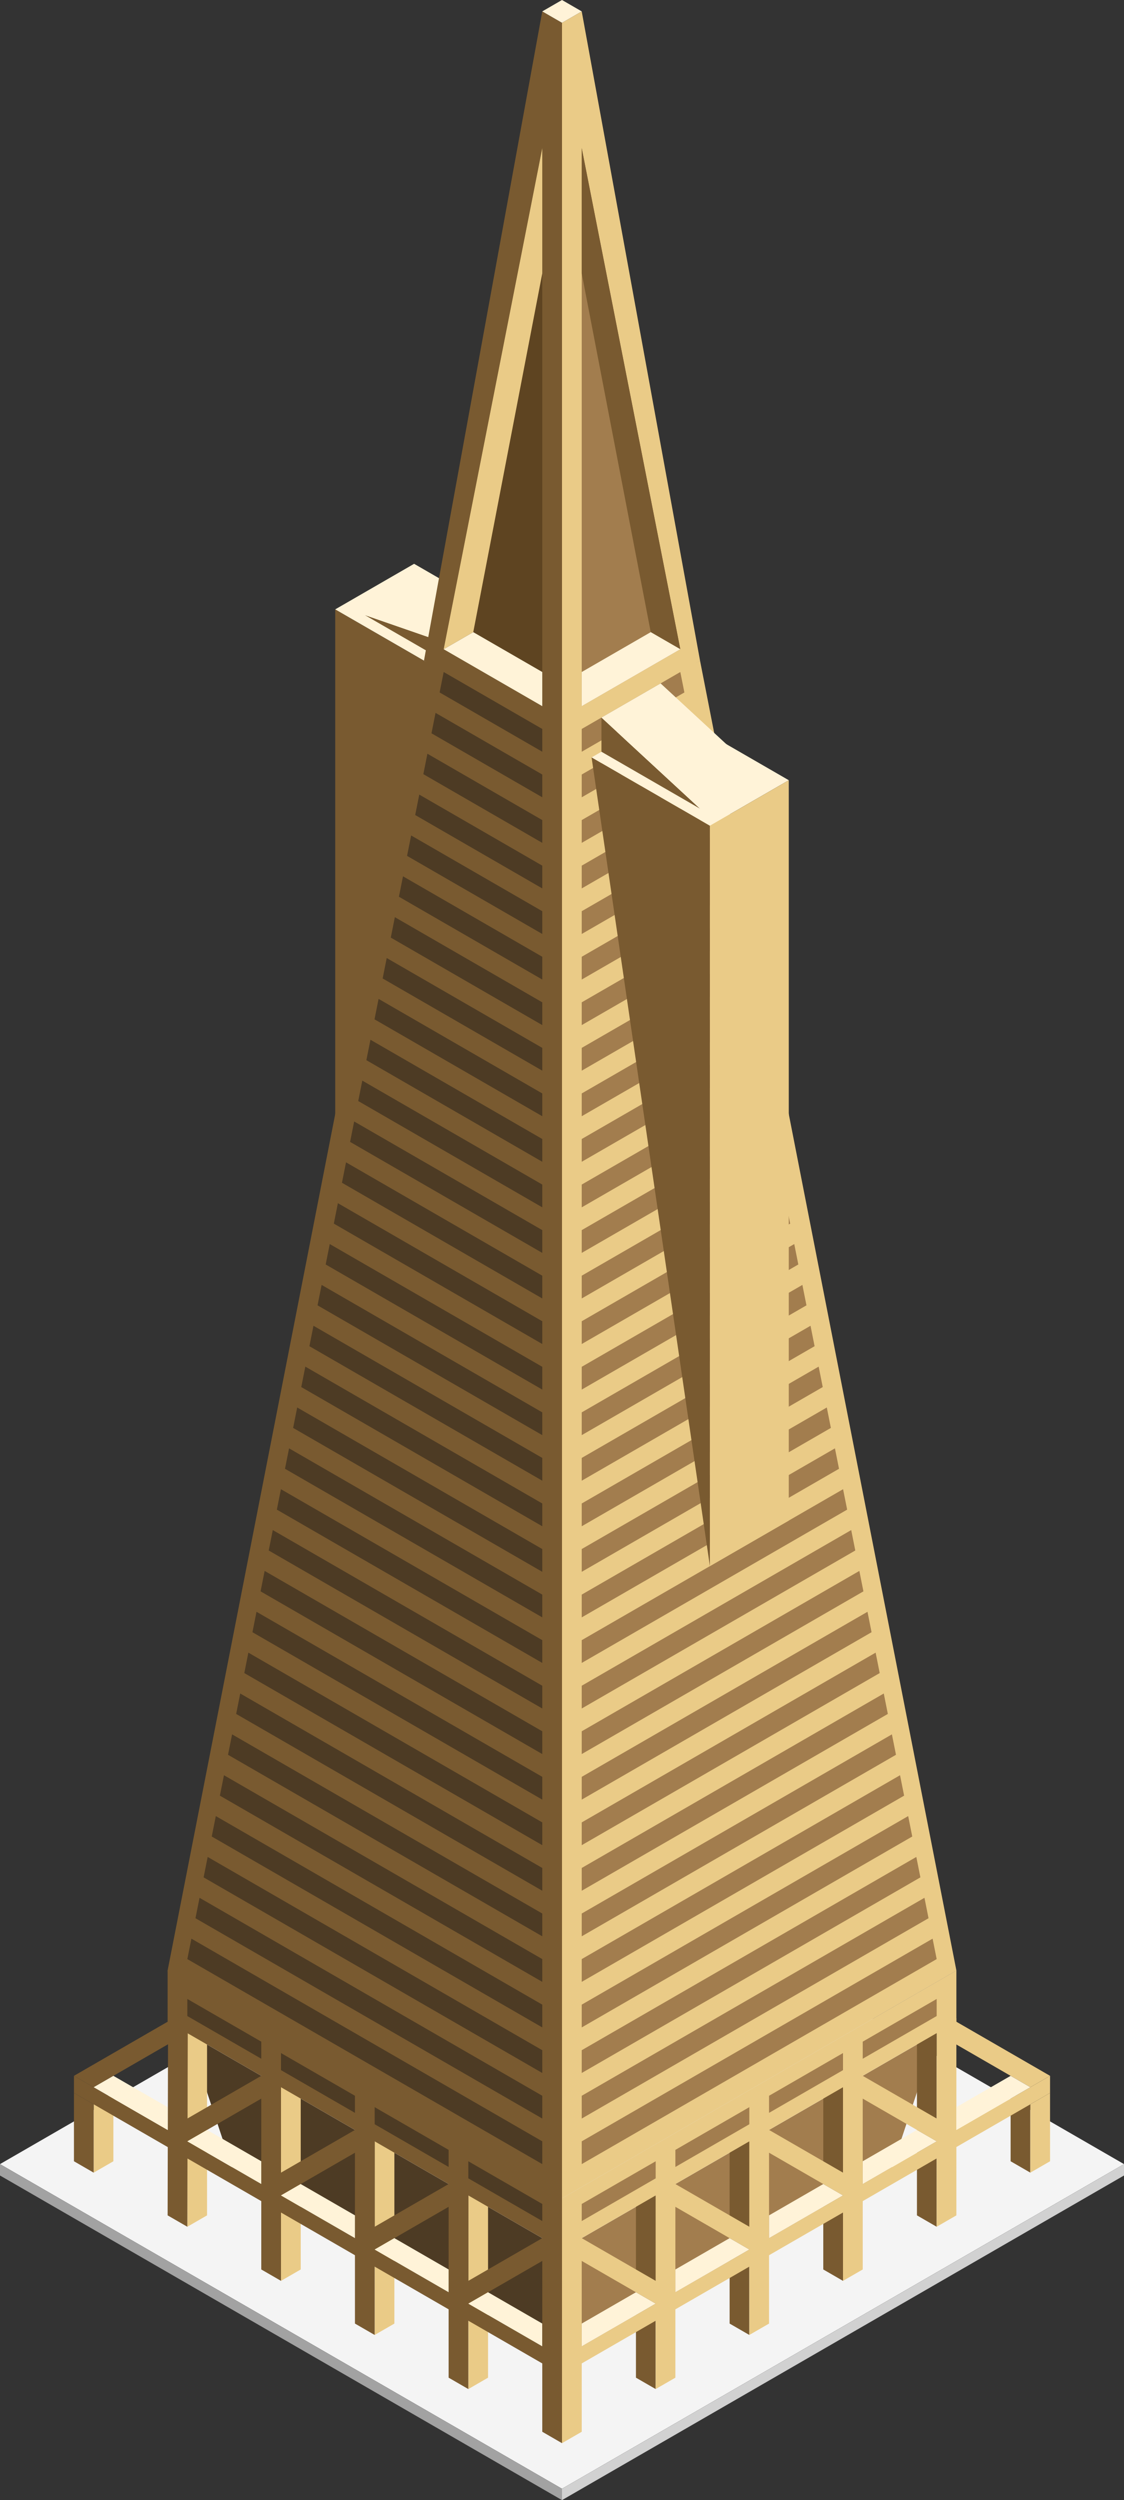 <?xml version="1.0" standalone="no"?><!-- Generator: Gravit.io --><svg xmlns="http://www.w3.org/2000/svg" xmlns:xlink="http://www.w3.org/1999/xlink" style="isolation:isolate" viewBox="776 1068.098 428 951.574" width="428" height="951.574"><rect x="776" y="1068.098" width="428" height="951.574" fill="#333333" stroke="none"/><g id="Group"><path d=" M 990 2015.337 L 1204 1891.784 L 990 1768.231 L 776 1891.784 L 990 2015.337 Z " id="Path" fill="rgb(244,244,244)"/><path d=" M 990 2015.337 L 990 2019.672 L 776 1896.12 L 776 1891.784 L 990 2015.337 Z " id="Path" fill="rgb(162,162,162)"/><path d=" M 990 2019.672 L 1204 1896.12 L 1204 1891.784 L 990 2015.337 L 990 2019.672 Z " id="Path" fill="rgb(209,209,209)"/><path d=" M 847.333 1841.93 L 866.105 1898.287 L 990 1969.818 L 990 1924.298 L 847.333 1841.93 Z " id="Path" fill="rgb(77,59,36)"/><path d=" M 1132.667 1841.93 L 1113.895 1898.287 L 990 1969.818 L 990 1924.298 L 1132.667 1841.93 Z " id="Path" fill="rgb(162,125,78)"/><path d=" M 1132.667 1841.93 L 1125.158 1837.594 L 1125.158 1911.293 L 1132.667 1915.628 L 1132.667 1841.93 Z " id="Path" fill="rgb(121,90,48)"/><path d=" M 847.333 1841.93 L 854.842 1837.594 L 854.842 1911.293 L 847.333 1915.628 L 847.333 1841.93 Z " id="Path" fill="rgb(234,203,135)"/><path d=" M 1168.333 1869.025 L 1160.825 1864.689 L 1160.825 1890.7 L 1168.333 1895.036 L 1168.333 1869.025 Z " id="Path" fill="rgb(121,90,48)"/><path d=" M 811.667 1869.024 L 819.175 1864.689 L 819.175 1890.7 L 811.667 1895.036 L 811.667 1869.024 Z " id="Path" fill="rgb(234,203,135)"/><path d=" M 1061.333 1883.114 L 1053.825 1878.779 L 1053.825 1952.477 L 1061.333 1956.812 L 1061.333 1883.114 Z " id="Path" fill="rgb(121,90,48)"/><path d=" M 918.667 1883.114 L 926.175 1878.779 L 926.175 1952.477 L 918.667 1956.812 L 918.667 1883.114 Z " id="Path" fill="rgb(234,203,135)"/><path d=" M 1097 1862.522 L 1089.491 1858.187 L 1089.491 1931.885 L 1097 1936.22 L 1097 1862.522 Z " id="Path" fill="rgb(121,90,48)"/><path d=" M 883 1862.522 L 890.509 1858.186 L 890.509 1931.885 L 883 1936.22 L 883 1862.522 Z " id="Path" fill="rgb(234,203,135)"/><path d=" M 1025.667 1903.706 L 1018.158 1899.371 L 1018.158 1973.069 L 1025.667 1977.404 L 1025.667 1903.706 Z " id="Path" fill="rgb(121,90,48)"/><path d=" M 954.333 1903.706 L 961.842 1899.371 L 961.842 1973.069 L 954.333 1977.404 L 954.333 1903.706 Z " id="Path" fill="rgb(234,203,135)"/><path d=" M 839.825 1818.086 L 990 1731.382 L 1140.175 1818.086 L 990 1904.79 L 839.825 1818.086 Z " id="Path" fill="rgb(209,209,209)"/><path d=" M 990 1904.79 L 990 1924.298 L 1140.175 1837.594 L 1140.175 1818.086 L 990 1904.79 Z " id="Path" fill="rgb(234,203,135)"/><path d=" M 990 1965.483 L 990 1971.985 L 1175.842 1864.689 L 1175.842 1858.187 L 990 1965.483 Z " id="Path" fill="rgb(234,203,135)"/><path d=" M 990 1965.483 L 990 1971.985 L 804.158 1864.689 L 804.158 1858.187 L 990 1965.483 Z " id="Path" fill="rgb(121,90,48)"/><path d=" M 990 1904.79 L 990 1924.298 L 839.825 1837.594 L 839.825 1818.086 L 990 1904.79 Z " id="Path" fill="rgb(121,90,48)"/><path d=" M 997.509 1906.957 L 997.509 1913.46 L 1025.667 1897.203 L 1025.667 1890.701 L 997.509 1906.957 Z " id="Path" fill="rgb(162,125,78)"/><path d=" M 982.491 1906.957 L 982.491 1913.46 L 954.333 1897.203 L 954.333 1890.701 L 982.491 1906.957 Z " id="Path" fill="rgb(77,59,36)"/><path d=" M 1068.842 1865.773 L 1068.842 1872.276 L 1097 1856.019 L 1097 1849.516 L 1068.842 1865.773 Z " id="Path" fill="rgb(162,125,78)"/><path d=" M 911.158 1865.773 L 911.158 1872.276 L 883 1856.019 L 883 1849.516 L 911.158 1865.773 Z " id="Path" fill="rgb(77,59,36)"/><path d=" M 1033.175 1886.365 L 1033.175 1892.868 L 1061.333 1876.611 L 1061.333 1870.108 L 1033.175 1886.365 Z " id="Path" fill="rgb(162,125,78)"/><path d=" M 946.825 1886.365 L 946.825 1892.868 L 918.667 1876.611 L 918.667 1870.108 L 946.825 1886.365 Z " id="Path" fill="rgb(77,59,36)"/><path d=" M 1104.509 1845.181 L 1104.509 1851.684 L 1132.667 1835.427 L 1132.667 1828.924 L 1104.509 1845.181 Z " id="Path" fill="rgb(162,125,78)"/><path d=" M 875.491 1845.181 L 875.491 1851.684 L 847.333 1835.427 L 847.333 1828.924 L 875.491 1845.181 Z " id="Path" fill="rgb(77,59,36)"/><path d=" M 1025.667 1902.335 L 1033.175 1898 L 1033.175 1973.069 L 1025.667 1977.404 L 1025.667 1902.335 Z " id="Path" fill="rgb(234,203,135)"/><path d=" M 954.333 1901.75 L 946.825 1897.415 L 946.825 1973.069 L 954.333 1977.404 L 954.333 1901.75 Z " id="Path" fill="rgb(121,90,48)"/><path d=" M 1061.333 1881.335 L 1068.842 1877 L 1068.842 1952.477 L 1061.333 1956.812 L 1061.333 1881.335 Z " id="Path" fill="rgb(234,203,135)"/><path d=" M 918.667 1881.75 L 911.158 1877.415 L 911.158 1952.477 L 918.667 1956.812 L 918.667 1881.75 Z " id="Path" fill="rgb(121,90,48)"/><path d=" M 1097 1859.835 L 1104.509 1855.5 L 1104.509 1931.885 L 1097 1936.22 L 1097 1859.835 Z " id="Path" fill="rgb(234,203,135)"/><path d=" M 883 1859.75 L 875.491 1855.415 L 875.491 1931.885 L 883 1936.22 L 883 1859.75 Z " id="Path" fill="rgb(121,90,48)"/><path d=" M 1132.667 1840.585 L 1140.175 1836.25 L 1140.175 1911.293 L 1132.667 1915.628 L 1132.667 1840.585 Z " id="Path" fill="rgb(234,203,135)"/><path d=" M 847.5 1840.304 L 840 1835.974 L 839.825 1911.293 L 847.333 1915.628 L 847.5 1840.304 Z " id="Path" fill="rgb(121,90,48)"/><path d=" M 1168.333 1869.025 L 1175.842 1864.689 L 1175.842 1890.7 L 1168.333 1895.036 L 1168.333 1869.025 Z " id="Path" fill="rgb(234,203,135)"/><path d=" M 811.667 1869.024 L 804.158 1864.689 L 804.158 1890.7 L 811.667 1895.036 L 811.667 1869.024 Z " id="Path" fill="rgb(121,90,48)"/><path d=" M 990 1922.335 L 997.509 1918 L 997.509 1993.661 L 990 1997.997 L 990 1922.335 Z " id="Path" fill="rgb(234,203,135)"/><path d=" M 1140.175 1837.594 L 1175.842 1858.187 L 1168.333 1862.522 L 1132.667 1841.93 L 1140.175 1837.594 Z " id="Path" fill="rgb(234,203,135)"/><path d=" M 839.825 1837.594 L 804.158 1858.187 L 811.667 1862.522 L 847.333 1841.93 L 839.825 1837.594 Z " id="Path" fill="rgb(121,90,48)"/><path d=" M 1104.509 1858.187 L 1140.175 1878.779 L 1132.667 1883.114 L 1097 1862.522 L 1104.509 1858.187 Z " id="Path" fill="rgb(234,203,135)"/><path d=" M 875.491 1858.187 L 839.825 1878.779 L 847.333 1883.114 L 883 1862.522 L 875.491 1858.187 Z " id="Path" fill="rgb(121,90,48)"/><path d=" M 1068.842 1878.779 L 1104.509 1899.371 L 1097 1903.706 L 1061.333 1883.114 L 1068.842 1878.779 Z " id="Path" fill="rgb(234,203,135)"/><path d=" M 911.158 1878.779 L 875.491 1899.371 L 883 1903.706 L 918.667 1883.114 L 911.158 1878.779 Z " id="Path" fill="rgb(121,90,48)"/><path d=" M 1033.175 1899.371 L 1068.842 1919.963 L 1061.333 1924.298 L 1025.667 1903.706 L 1033.175 1899.371 Z " id="Path" fill="rgb(234,203,135)"/><path d=" M 946.825 1899.371 L 911.158 1919.963 L 918.667 1924.298 L 954.333 1903.706 L 946.825 1899.371 Z " id="Path" fill="rgb(121,90,48)"/><path d=" M 997.509 1919.963 L 1033.175 1940.555 L 1025.667 1944.89 L 990 1924.298 L 997.509 1919.963 Z " id="Path" fill="rgb(234,203,135)"/><path d=" M 982.491 1919.963 L 946.825 1940.555 L 954.333 1944.89 L 990 1924.298 L 982.491 1919.963 Z " id="Path" fill="rgb(121,90,48)"/><path d=" M 997.509 1961.147 L 1025.667 1944.89 L 1018.158 1940.555 L 997.509 1952.477 L 997.509 1961.147 Z " id="Path" fill="rgb(255,243,216)"/><path d=" M 982.491 1961.147 L 954.333 1944.89 L 961.842 1940.555 L 982.491 1952.477 L 982.491 1961.147 Z " id="Path" fill="rgb(255,243,216)"/><path d=" M 1068.842 1919.963 L 1097 1903.706 L 1089.491 1899.371 L 1068.842 1911.293 L 1068.842 1919.963 Z " id="Path" fill="rgb(255,243,216)"/><path d=" M 911.158 1919.963 L 883 1903.706 L 890.509 1899.371 L 911.158 1911.292 L 911.158 1919.963 Z " id="Path" fill="rgb(255,243,216)"/><path d=" M 1033.175 1940.555 L 1061.333 1924.298 L 1053.825 1919.963 L 1033.175 1931.885 L 1033.175 1940.555 Z " id="Path" fill="rgb(255,243,216)"/><path d=" M 946.825 1940.555 L 918.667 1924.298 L 926.175 1919.963 L 946.825 1931.885 L 946.825 1940.555 Z " id="Path" fill="rgb(255,243,216)"/><path d=" M 1104.509 1899.371 L 1132.667 1883.114 L 1125.158 1878.779 L 1104.509 1890.7 L 1104.509 1899.371 Z " id="Path" fill="rgb(255,243,216)"/><path d=" M 875.491 1899.371 L 847.333 1883.114 L 854.842 1878.779 L 875.491 1890.7 L 875.491 1899.371 Z " id="Path" fill="rgb(255,243,216)"/><path d=" M 1140.175 1878.779 L 1168.333 1862.522 L 1160.825 1858.187 L 1140.175 1870.108 L 1140.175 1878.779 Z " id="Path" fill="rgb(255,243,216)"/><path d=" M 839.825 1878.779 L 811.667 1862.522 L 819.175 1858.187 L 839.825 1870.108 L 839.825 1878.779 Z " id="Path" fill="rgb(255,243,216)"/><path d=" M 990 1922.25 L 982.491 1917.915 L 982.491 1993.661 L 990 1997.997 L 990 1922.25 Z " id="Path" fill="rgb(121,90,48)"/><path d=" M 903.649 1300.031 L 903.649 1508.12 L 941.193 1321.707 L 903.649 1300.031 Z " id="Path" fill="rgb(121,90,48)"/><path d=" M 903.649 1300.031 L 948.702 1326.042 L 978.737 1308.701 L 933.684 1282.69 L 903.649 1300.031 Z " id="Path" fill="rgb(255,243,216)"/><path d=" M 952.456 1323.874 L 952.456 1315.204 L 914.912 1302.198 L 952.456 1323.874 Z " id="Path" fill="rgb(121,90,48)"/><path d=" M 937.439 1289.193 L 974.982 1302.198 L 952.456 1315.204 L 914.912 1302.198 L 937.439 1289.193 Z " id="Path" fill="rgb(255,243,216)"/><path d=" M 990 1904.79 L 990 1349.885 L 1042.561 1319.539 L 1140.175 1818.086 L 990 1904.79 Z " id="Path" fill="rgb(234,203,135)"/><path d=" M 840 1821.54 L 990 1908.143 L 990 1899.25 L 990 1349.885 L 937.439 1319.539 L 839.825 1818.086 L 840 1821.54 Z " id="Path" fill="rgb(121,90,48)"/><path d=" M 990 1349.885 L 1042.561 1319.539 L 990 1289.193 L 937.439 1319.539 L 990 1349.885 Z " id="Path" fill="rgb(209,209,209)"/><path d=" M 990 1076.768 L 997.509 1072.433 L 1042.561 1319.539 L 990 1353.886 L 990 1076.768 Z " id="Path" fill="rgb(234,203,135)"/><path d=" M 937.439 1319.539 L 990 1356.773 L 990 1076.768 L 982.491 1072.433 L 937.439 1319.539 Z " id="Path" fill="rgb(121,90,48)"/><clipPath id="_clipPath_6SgxZB0UaPUCSQXaDOzMH4cIjxFZYCf2"><path d=" M 997.509 1891.784 L 997.509 1345.55 L 1035.053 1323.874 L 1132.667 1813.751 L 997.509 1891.784 Z " id="Mask" fill="rgb(255,255,255)"/></clipPath><g clip-path="url(#_clipPath_6SgxZB0UaPUCSQXaDOzMH4cIjxFZYCf2)"><g id="Group"><path d=" M 1140.175 1800.745 L 1140.175 1809.416 L 986.246 1898.287 L 986.246 1889.617 L 1140.175 1800.745 Z " id="Path" fill="rgb(162,125,78)"/><path d=" M 1140.175 1731.382 L 1140.175 1740.053 L 986.246 1828.924 L 986.246 1820.254 L 1140.175 1731.382 Z " id="Path" fill="rgb(162,125,78)"/><path d=" M 1140.175 1662.019 L 1140.175 1670.69 L 986.246 1759.561 L 986.246 1750.89 L 1140.175 1662.019 Z " id="Path" fill="rgb(162,125,78)"/><path d=" M 1140.175 1592.656 L 1140.175 1601.326 L 986.246 1690.198 L 986.246 1681.527 L 1140.175 1592.656 Z " id="Path" fill="rgb(162,125,78)"/><path d=" M 1140.175 1523.293 L 1140.175 1531.963 L 986.246 1620.835 L 986.246 1612.164 L 1140.175 1523.293 Z " id="Path" fill="rgb(162,125,78)"/><path d=" M 1140.175 1453.93 L 1140.175 1462.6 L 986.246 1551.472 L 986.246 1542.801 L 1140.175 1453.93 Z " id="Path" fill="rgb(162,125,78)"/><path d=" M 1140.175 1384.567 L 1140.175 1393.237 L 986.246 1482.109 L 986.246 1473.438 L 1140.175 1384.567 Z " id="Path" fill="rgb(162,125,78)"/><path d=" M 1140.175 1315.204 L 1140.175 1323.874 L 986.246 1412.746 L 986.246 1404.075 L 1140.175 1315.204 Z " id="Path" fill="rgb(162,125,78)"/><path d=" M 1140.175 1766.064 L 1140.175 1774.734 L 986.246 1863.606 L 986.246 1854.935 L 1140.175 1766.064 Z " id="Path" fill="rgb(162,125,78)"/><path d=" M 1140.175 1696.701 L 1140.175 1705.371 L 986.246 1794.242 L 986.246 1785.572 L 1140.175 1696.701 Z " id="Path" fill="rgb(162,125,78)"/><path d=" M 1140.175 1627.338 L 1140.175 1636.008 L 986.246 1724.879 L 986.246 1716.209 L 1140.175 1627.338 Z " id="Path" fill="rgb(162,125,78)"/><path d=" M 1140.175 1557.975 L 1140.175 1566.645 L 986.246 1655.516 L 986.246 1646.846 L 1140.175 1557.975 Z " id="Path" fill="rgb(162,125,78)"/><path d=" M 1140.175 1488.612 L 1140.175 1497.282 L 986.246 1586.153 L 986.246 1577.483 L 1140.175 1488.612 Z " id="Path" fill="rgb(162,125,78)"/><path d=" M 1140.175 1419.248 L 1140.175 1427.919 L 986.246 1516.79 L 986.246 1508.12 L 1140.175 1419.248 Z " id="Path" fill="rgb(162,125,78)"/><path d=" M 1140.175 1349.885 L 1140.175 1358.556 L 986.246 1447.427 L 986.246 1438.757 L 1140.175 1349.885 Z " id="Path" fill="rgb(162,125,78)"/><path d=" M 1140.175 1280.522 L 1140.175 1289.193 L 986.246 1378.064 L 986.246 1369.394 L 1140.175 1280.522 Z " id="Path" fill="rgb(162,125,78)"/><path d=" M 1140.175 1783.405 L 1140.175 1792.075 L 986.246 1880.946 L 986.246 1872.276 L 1140.175 1783.405 Z " id="Path" fill="rgb(162,125,78)"/><path d=" M 1140.175 1714.041 L 1140.175 1722.712 L 986.246 1811.583 L 986.246 1802.913 L 1140.175 1714.041 Z " id="Path" fill="rgb(162,125,78)"/><path d=" M 1140.175 1644.678 L 1140.175 1653.349 L 986.246 1742.22 L 986.246 1733.55 L 1140.175 1644.678 Z " id="Path" fill="rgb(162,125,78)"/><path d=" M 1140.175 1575.315 L 1140.175 1583.986 L 986.246 1672.857 L 986.246 1664.187 L 1140.175 1575.315 Z " id="Path" fill="rgb(162,125,78)"/><path d=" M 1140.175 1505.952 L 1140.175 1514.623 L 986.246 1603.494 L 986.246 1594.824 L 1140.175 1505.952 Z " id="Path" fill="rgb(162,125,78)"/><path d=" M 1140.175 1436.589 L 1140.175 1445.26 L 986.246 1534.131 L 986.246 1525.461 L 1140.175 1436.589 Z " id="Path" fill="rgb(162,125,78)"/><path d=" M 1140.175 1367.226 L 1140.175 1375.897 L 986.246 1464.768 L 986.246 1456.098 L 1140.175 1367.226 Z " id="Path" fill="rgb(162,125,78)"/><path d=" M 1140.175 1297.863 L 1140.175 1306.533 L 986.246 1395.405 L 986.246 1386.734 L 1140.175 1297.863 Z " id="Path" fill="rgb(162,125,78)"/><path d=" M 1140.175 1748.723 L 1140.175 1757.393 L 986.246 1846.265 L 986.246 1837.594 L 1140.175 1748.723 Z " id="Path" fill="rgb(162,125,78)"/><path d=" M 1140.175 1679.36 L 1140.175 1688.03 L 986.246 1776.902 L 986.246 1768.231 L 1140.175 1679.36 Z " id="Path" fill="rgb(162,125,78)"/><path d=" M 1140.175 1609.997 L 1140.175 1618.667 L 986.246 1707.539 L 986.246 1698.868 L 1140.175 1609.997 Z " id="Path" fill="rgb(162,125,78)"/><path d=" M 1140.175 1540.634 L 1140.175 1549.304 L 986.246 1638.176 L 986.246 1629.505 L 1140.175 1540.634 Z " id="Path" fill="rgb(162,125,78)"/><path d=" M 1140.175 1471.271 L 1140.175 1479.941 L 986.246 1568.813 L 986.246 1560.142 L 1140.175 1471.271 Z " id="Path" fill="rgb(162,125,78)"/><path d=" M 1140.175 1401.908 L 1140.175 1410.578 L 986.246 1499.45 L 986.246 1490.779 L 1140.175 1401.908 Z " id="Path" fill="rgb(162,125,78)"/><path d=" M 1140.175 1332.545 L 1140.175 1341.215 L 986.246 1430.086 L 986.246 1421.416 L 1140.175 1332.545 Z " id="Path" fill="rgb(162,125,78)"/><path d=" M 1140.175 1263.182 L 1140.175 1271.852 L 986.246 1360.723 L 986.246 1352.053 L 1140.175 1263.182 Z " id="Path" fill="rgb(162,125,78)"/></g></g><path d=" M 1001.263 1356.388 L 1046.316 1382.399 L 1076.351 1365.059 L 1031.298 1339.047 L 1001.263 1356.388 Z " id="Path" fill="rgb(255,243,216)"/><path d=" M 1046.316 1382.399 L 1046.316 1664.187 L 1001.263 1356.388 L 1046.316 1382.399 Z " id="Path" fill="rgb(121,90,48)"/><path d=" M 1046.316 1664.187 L 1076.351 1646.846 L 1076.351 1365.059 L 1046.316 1382.399 L 1046.316 1664.187 Z " id="Path" fill="rgb(234,203,135)"/><path d=" M 1042.561 1375.897 L 1005.018 1341.215 L 1005.018 1354.221 L 1042.561 1375.897 Z " id="Path" fill="rgb(121,90,48)"/><path d=" M 1027.544 1328.209 L 1065.088 1362.891 L 1042.561 1375.897 L 1005.018 1341.215 L 1027.544 1328.209 Z " id="Path" fill="rgb(255,243,216)"/><path d=" M 997.509 1336.88 L 1035.053 1315.204 L 997.509 1124.455 L 997.509 1336.88 Z " id="Path" fill="rgb(162,125,78)"/><path d=" M 982.491 1336.88 L 944.947 1315.204 L 982.491 1124.455 L 982.491 1336.88 Z " id="Path" fill="rgb(94,68,33)"/><path d=" M 1035.053 1315.204 L 1023.789 1308.701 L 997.509 1172.143 L 997.509 1124.455 L 1035.053 1315.204 Z " id="Path" fill="rgb(121,90,48)"/><path d=" M 944.947 1315.204 L 956.211 1308.701 L 982.491 1172.143 L 982.491 1124.455 L 944.947 1315.204 Z " id="Path" fill="rgb(234,203,135)"/><path d=" M 1023.789 1308.701 L 997.509 1323.874 L 997.509 1336.88 L 1035.053 1315.204 L 1023.789 1308.701 Z " id="Path" fill="rgb(255,243,216)"/><path d=" M 956.211 1308.701 L 982.491 1323.874 L 982.491 1336.88 L 944.947 1315.204 L 956.211 1308.701 Z " id="Path" fill="rgb(255,243,216)"/><clipPath id="_clipPath_Cc7KERYDcqQY7tswj7I2CsUacJY1jj7I"><path d=" M 982.491 1891.784 L 982.491 1345.55 L 944.947 1323.874 L 847.333 1813.751 L 982.491 1891.784 Z " id="Mask" fill="rgb(255,255,255)"/></clipPath><g clip-path="url(#_clipPath_Cc7KERYDcqQY7tswj7I2CsUacJY1jj7I)"><g id="Group"><path d=" M 839.825 1800.745 L 839.825 1809.416 L 993.754 1898.287 L 993.754 1889.617 L 839.825 1800.745 Z " id="Path" fill="rgb(77,59,36)"/><path d=" M 839.825 1731.382 L 839.825 1740.053 L 993.754 1828.924 L 993.754 1820.254 L 839.825 1731.382 Z " id="Path" fill="rgb(77,59,36)"/><path d=" M 839.825 1662.019 L 839.825 1670.69 L 993.754 1759.561 L 993.754 1750.89 L 839.825 1662.019 Z " id="Path" fill="rgb(77,59,36)"/><path d=" M 839.825 1592.656 L 839.825 1601.326 L 993.754 1690.198 L 993.754 1681.527 L 839.825 1592.656 Z " id="Path" fill="rgb(77,59,36)"/><path d=" M 839.825 1523.293 L 839.825 1531.963 L 993.754 1620.835 L 993.754 1612.164 L 839.825 1523.293 Z " id="Path" fill="rgb(77,59,36)"/><path d=" M 839.825 1453.93 L 839.825 1462.6 L 993.754 1551.472 L 993.754 1542.801 L 839.825 1453.93 Z " id="Path" fill="rgb(77,59,36)"/><path d=" M 839.825 1384.567 L 839.825 1393.237 L 993.754 1482.109 L 993.754 1473.438 L 839.825 1384.567 Z " id="Path" fill="rgb(77,59,36)"/><path d=" M 839.825 1315.204 L 839.825 1323.874 L 993.754 1412.746 L 993.754 1404.075 L 839.825 1315.204 Z " id="Path" fill="rgb(77,59,36)"/><path d=" M 839.825 1766.064 L 839.825 1774.734 L 993.754 1863.606 L 993.754 1854.935 L 839.825 1766.064 Z " id="Path" fill="rgb(77,59,36)"/><path d=" M 839.825 1696.701 L 839.825 1705.371 L 993.754 1794.242 L 993.754 1785.572 L 839.825 1696.701 Z " id="Path" fill="rgb(77,59,36)"/><path d=" M 839.825 1627.338 L 839.825 1636.008 L 993.754 1724.879 L 993.754 1716.209 L 839.825 1627.338 Z " id="Path" fill="rgb(77,59,36)"/><path d=" M 839.825 1557.975 L 839.825 1566.645 L 993.754 1655.516 L 993.754 1646.846 L 839.825 1557.975 Z " id="Path" fill="rgb(77,59,36)"/><path d=" M 839.825 1488.612 L 839.825 1497.282 L 993.754 1586.153 L 993.754 1577.483 L 839.825 1488.612 Z " id="Path" fill="rgb(77,59,36)"/><path d=" M 839.825 1419.248 L 839.825 1427.919 L 993.754 1516.79 L 993.754 1508.12 L 839.825 1419.248 Z " id="Path" fill="rgb(77,59,36)"/><path d=" M 839.825 1349.885 L 839.825 1358.556 L 993.754 1447.427 L 993.754 1438.757 L 839.825 1349.885 Z " id="Path" fill="rgb(77,59,36)"/><path d=" M 839.825 1280.522 L 839.825 1289.193 L 993.754 1378.064 L 993.754 1369.394 L 839.825 1280.522 Z " id="Path" fill="rgb(77,59,36)"/><path d=" M 839.825 1783.405 L 839.825 1792.075 L 993.754 1880.946 L 993.754 1872.276 L 839.825 1783.405 Z " id="Path" fill="rgb(77,59,36)"/><path d=" M 839.825 1714.041 L 839.825 1722.712 L 993.754 1811.583 L 993.754 1802.913 L 839.825 1714.041 Z " id="Path" fill="rgb(77,59,36)"/><path d=" M 839.825 1644.678 L 839.825 1653.349 L 993.754 1742.22 L 993.754 1733.55 L 839.825 1644.678 Z " id="Path" fill="rgb(77,59,36)"/><path d=" M 839.825 1575.315 L 839.825 1583.986 L 993.754 1672.857 L 993.754 1664.187 L 839.825 1575.315 Z " id="Path" fill="rgb(77,59,36)"/><path d=" M 839.825 1505.952 L 839.825 1514.623 L 993.754 1603.494 L 993.754 1594.824 L 839.825 1505.952 Z " id="Path" fill="rgb(77,59,36)"/><path d=" M 839.825 1436.589 L 839.825 1445.26 L 993.754 1534.131 L 993.754 1525.461 L 839.825 1436.589 Z " id="Path" fill="rgb(77,59,36)"/><path d=" M 839.825 1367.226 L 839.825 1375.897 L 993.754 1464.768 L 993.754 1456.098 L 839.825 1367.226 Z " id="Path" fill="rgb(77,59,36)"/><path d=" M 839.825 1297.863 L 839.825 1306.533 L 993.754 1395.405 L 993.754 1386.734 L 839.825 1297.863 Z " id="Path" fill="rgb(77,59,36)"/><path d=" M 839.825 1748.723 L 839.825 1757.393 L 993.754 1846.265 L 993.754 1837.594 L 839.825 1748.723 Z " id="Path" fill="rgb(77,59,36)"/><path d=" M 839.825 1679.36 L 839.825 1688.03 L 993.754 1776.902 L 993.754 1768.231 L 839.825 1679.36 Z " id="Path" fill="rgb(77,59,36)"/><path d=" M 839.825 1609.997 L 839.825 1618.667 L 993.754 1707.539 L 993.754 1698.868 L 839.825 1609.997 Z " id="Path" fill="rgb(77,59,36)"/><path d=" M 839.825 1540.634 L 839.825 1549.304 L 993.754 1638.176 L 993.754 1629.505 L 839.825 1540.634 Z " id="Path" fill="rgb(77,59,36)"/><path d=" M 839.825 1471.271 L 839.825 1479.941 L 993.754 1568.813 L 993.754 1560.142 L 839.825 1471.271 Z " id="Path" fill="rgb(77,59,36)"/><path d=" M 839.825 1401.908 L 839.825 1410.578 L 993.754 1499.45 L 993.754 1490.779 L 839.825 1401.908 Z " id="Path" fill="rgb(77,59,36)"/><path d=" M 839.825 1332.545 L 839.825 1341.215 L 993.754 1430.086 L 993.754 1421.416 L 839.825 1332.545 Z " id="Path" fill="rgb(77,59,36)"/><path d=" M 839.825 1263.182 L 839.825 1271.852 L 993.754 1360.723 L 993.754 1352.053 L 839.825 1263.182 Z " id="Path" fill="rgb(77,59,36)"/></g></g><path d=" M 982.491 1072.433 L 990 1068.098 L 997.509 1072.433 L 990 1076.768 L 982.491 1072.433 Z " id="Path" fill="rgb(255,243,216)"/></g></svg>